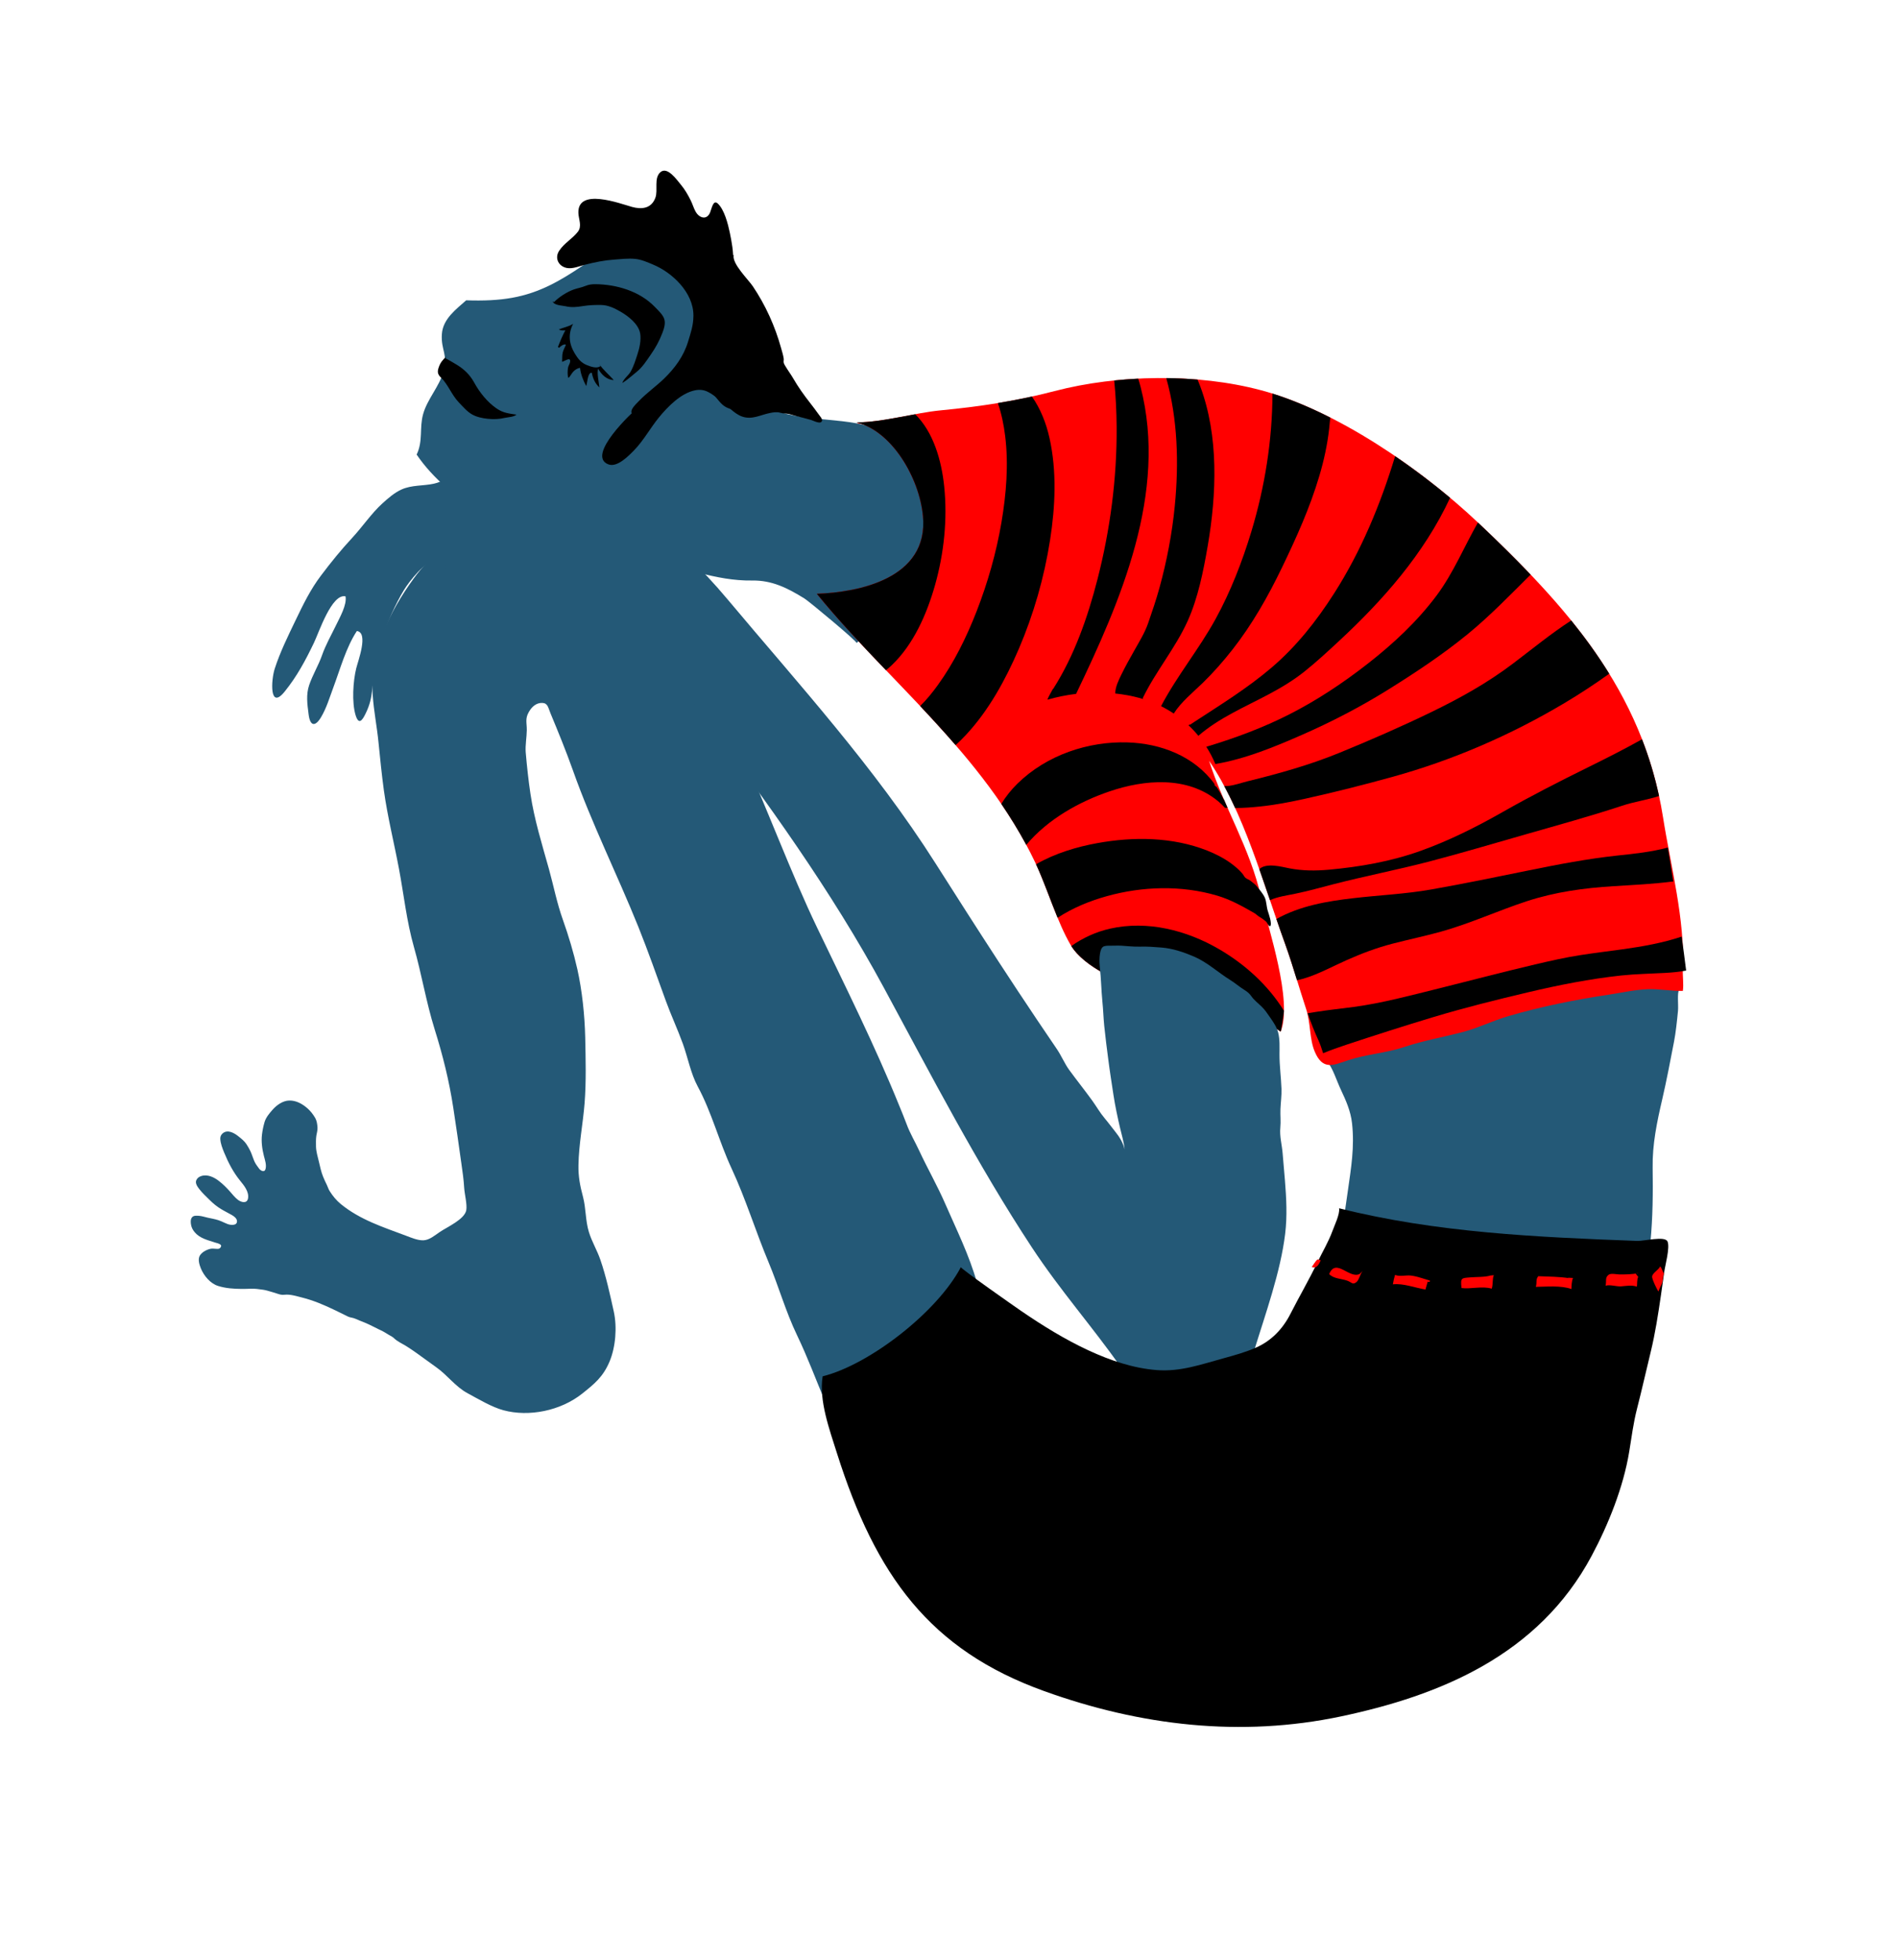 <?xml version="1.0" encoding="utf-8"?>
<!-- Generator: Adobe Illustrator 16.0.4, SVG Export Plug-In . SVG Version: 6.00 Build 0)  -->
<!DOCTYPE svg PUBLIC "-//W3C//DTD SVG 1.1//EN" "http://www.w3.org/Graphics/SVG/1.1/DTD/svg11.dtd">
<svg version="1.1" id="Ebene_1" xmlns="http://www.w3.org/2000/svg" xmlns:xlink="http://www.w3.org/1999/xlink" x="0px" y="0px"
	 width="411.784px" height="425.2px" viewBox="0 0 411.784 425.2" enable-background="new 0 0 411.784 425.2" xml:space="preserve">
<g>
	<path fill="#245977" d="M364.328,214.599c-0.513,0.788-0.151,3.318-0.279,4.674c-0.212,2.174-0.472,4.689-0.86,6.681
		c-0.789,4.077-1.613,8.431-2.543,12.44c-1.156,4.966-2.172,9.778-2.092,14.891c0.08,5.33,0.036,10.764-0.477,16.058
		c-0.221,2.225-0.309,4.507-0.537,6.717c-0.34,3.187-0.824,3.092-3.719,3.661c-6.703,1.326-13.986,1.647-20.863,2.049
		c-3.836,0.219-7.551-0.124-11.388,0.415c-3.497,0.481-7.178,0.89-10.705,0.802c-4.292-0.109-8.557-0.94-12.812-0.838
		c-1.809,0.036-6.432,0.604-7.5-1.102c-0.811-1.291-0.036-5.075,0.022-6.628c0.216-5.426,1.112-10.881,1.866-16.219
		c0.683-4.856,1.469-9.377,0.891-14.584c-0.296-2.633-1.328-4.938-2.417-7.249c-0.97-2.056-1.747-4.754-3.13-6.366
		c1-3.114,3.006-4.711,5.663-6.169c5.108-2.801,10.326-5.469,15.759-7.475c9.377-3.449,18.635-7.153,28.039-10.574
		c3.41-1.239,6.567-2.603,10.166-3.041c2.975-0.364,5.823-0.715,8.823-0.948c1.273-0.095,4.944-1.071,6.046-0.32
		c0.772,0.519,1.054,2.698,1.214,3.56c0.481,2.435,0.178,4.87,0.489,7.212"/>
	<path fill="#245977" d="M119.615,61.72c-5.721,2.855-10.833,3.672-18.472,3.417c-2.026,1.823-5.06,3.975-5.275,7.321
		c-0.238,3.537,1.403,4.39,0.325,8.189c-0.912,3.244-3.487,5.914-4.391,9.166c-0.853,3.034,0.03,5.79-1.407,8.787
		c6.932,10.246,21.805,18.173,33.159,21.199c5.669,1.51,10.836,1.021,16.666,1.852c8.114,1.145,14.793,4.391,23.004,4.266
		c4.23-0.058,7.547,1.568,11.31,3.901c1.102,0.694,11.595,9.437,11.296,9.648c2.18-1.575,3.878-3.851,5.231-6.271
		c0.886-1.582,1.433-3.77,2.833-4.907c1.409-1.146,3.236-1.312,4.639-2.633c1.248-1.159,2.188-2.684,2.884-4.295
		c2.819-6.433,2.665-16.364-1.637-22.038c-1.393-1.837-2.942-4.075-5.088-4.979c-1.88-0.796-4.024-1.335-5.968-1.875
		c-7.955-2.188-16.178-0.743-23.801-4.842c-5.104-2.756-3.463-6.308-4.821-12.084c-1.085-4.622-3.409-9.238-5.876-12.673
		c-7.934-11.056-17.458-12.229-28.272-4.937C123.677,59.463,121.605,60.71,119.615,61.72"/>
	<path d="M158.341,50.49c-0.393-1.893-1.193-5.072-2.651-6.374c-0.966-0.856-1.283,1.135-1.619,1.937
		c-0.73,1.798-2.396,1.232-3.166-0.175c-0.437-0.787-0.663-1.652-1.072-2.458c-0.619-1.231-1.246-2.319-2.136-3.391
		c-0.876-1.047-2.91-4-4.419-2.677c-1.465,1.284-0.475,3.873-1.086,5.535c-0.876,2.385-3.012,2.56-5.068,1.994
		c-2.557-0.703-11.873-4.255-11.639,1.346c0.058,1.356,0.831,2.837-0.12,4.048c-1.198,1.538-2.928,2.421-4.052,4.12
		c-1.063,1.633-0.084,3.409,1.685,3.733c1.276,0.233,2.731-0.408,3.953-0.715c2.09-0.536,4.106-0.948,6.257-1.102
		c1.495-0.109,3.106-0.306,4.615-0.152c1.339,0.131,2.663,0.722,3.906,1.246c4.02,1.671,8.753,5.987,8.713,11.092
		c-0.018,2.122-0.575,3.676-1.174,5.645c-0.974,3.187-2.884,5.725-5.147,7.935c-1.759,1.713-3.781,3.106-5.482,4.886
		c-0.8,0.845-2.712,2.471-0.91,3.237c0.467,0.197,1.024,0.16,1.495,0.336c0.401,0.139,1.107,0.854,1.491,0.699
		c0.375-0.152,0.812-1.181,1.054-1.531c0.601-0.904,1.329-1.627,2.07-2.392c2.218-2.305,4.842-5.447,8.146-3.873
		c1.293,0.613,2.246,1.451,3.194,2.567c0.912,1.072,1.561,2.07,2.866,2.545c1.094,0.409,2.297,0.803,3.471,0.693
		c0.9-0.095,2.471-0.599,2.916-1.51c0.414-0.831,0.04-1.735-0.182-2.734c-0.365-1.765-1.088-3.34-1.637-5.031
		c-0.493-1.48-0.876-2.969-1.491-4.412c-0.588-1.386-0.988-2.611-1.247-4.106c-0.248-1.385-0.643-2.858-0.767-4.259
		c-0.116-1.385-0.138-2.869-0.152-4.28c-0.008-0.518,0.102-1.079,0.146-1.604c0.058-0.933-0.176-1.786-0.242-2.697
		c-0.048-0.671,0.138-1.272,0.176-1.933C159.175,54.68,158.738,52.434,158.341,50.49"/>
	<path d="M96.586,77.781c-0.127-0.226,0.513,0.168,0.747,0.3c0.559,0.327,1.12,0.634,1.674,0.977
		c1.629,0.977,2.924,2.188,3.882,3.938c1.168,2.145,2.876,4.244,4.803,5.571c1.495,1.028,2.687,1.116,4.367,1.372
		c-0.645,0.517-1.698,0.524-2.497,0.692c-1.251,0.298-2.487,0.335-3.771,0.203c-1.09-0.108-2.409-0.386-3.405-0.962
		c-1.072-0.62-1.972-1.685-2.854-2.604c-1.561-1.633-2.297-3.857-3.88-5.396c-0.663-0.635-0.808-1.166-0.495-2.107
		c0.371-1.137,0.87-1.67,1.641-2.421"/>
	<path d="M120.21,65.53c1.054-1.123,2.854-2.231,4.239-2.728c0.847-0.306,1.677-0.415,2.509-0.765
		c0.806-0.329,1.416-0.402,2.275-0.395c4.477,0.051,9.545,1.48,12.871,4.963c0.645,0.674,1.677,1.601,2.004,2.562
		c0.335,1.014-0.064,2.159-0.421,3.1c-0.639,1.67-1.477,3.194-2.487,4.631c-0.988,1.414-1.781,2.72-3.118,3.799
		c-1.01,0.802-1.994,1.721-3.07,2.385c0.266-0.89,1.305-1.619,1.774-2.414c0.695-1.182,1.102-2.574,1.529-3.872
		c0.433-1.283,0.812-3.048,0.578-4.448c-0.349-2.093-2.646-3.807-4.213-4.718c-1.357-0.788-2.757-1.47-4.31-1.48
		c-1.278-0.019-2.495,0.025-3.765,0.219c-1.458,0.223-2.493,0.379-3.975,0.044c-0.698-0.161-2.475-0.176-2.719-1.054"/>
	<path d="M130.276,79.407c-0.78,0.613-2.152,0.103-2.956-0.219c-1.24-0.503-1.892-1.327-2.607-2.494
		c-1.292-2.136-1.495-4.258-0.373-6.461c-0.922,0.628-2.128,0.781-3.106,1.24c0.419,0.219,0.966,0.24,1.421,0.168
		c-0.627,1.182-1.138,2.398-1.611,3.624c0.102,0.08,0.146,0.116,0.27,0.161c0.304-0.336,1.05-0.912,1.467-0.649
		c-0.22,0.568-0.555,1.086-0.695,1.685c-0.167,0.663-0.072,1.326-0.142,2.005c0.603-0.102,1.918-1.203,1.741,0.052
		c-0.066,0.415-0.379,0.802-0.453,1.254c-0.094,0.562-0.15,1.685,0.074,2.195c0.354-0.197,0.707-0.992,1.064-1.35
		c0.393-0.416,0.952-0.773,1.473-0.832c0.132,1.35,0.715,2.801,1.341,3.946c0.226-0.525,0.292-3.034,1.212-2.874
		c0.254,1.32,0.717,2.29,1.647,3.188c-0.11-1.145-0.575-3.07-0.27-4.084c0.714,1.334,1.915,2.436,3.383,2.472
		c-1.006-1.123-2.237-2.151-3.168-3.485"/>
	<path d="M139.062,55.562c-0.023-0.313,4.164,1.328,5.208,1.903c1.792,0.999,4.076,1.933,5.308,3.727
		c2.695,3.924,2.928,11.397,0.687,15.511c-2.765,5.09-7.355,8.064-11.609,11.471c-1.495,1.21-11.563,10.653-6.681,12.543
		c1.918,0.75,4.405-1.83,5.623-3.078c2.006-2.062,3.471-4.769,5.312-7.036c1.98-2.443,4.847-5.316,7.851-5.937
		c2.279-0.467,3.427,0.671,5.266,1.94c1.619,1.123,3.11,3.106,4.994,3.748c2.147,0.751,3.974-0.372,6.016-0.772
		c0.705-0.147,1.517-0.277,2.204-0.066c0.659,0.212,1.319,0.146,1.976,0.291c0.467,0.11,0.926,0.285,1.372,0.387
		c1.14,0.277,2.281,0.599,3.405,0.904c0.465,0.132,2.176,1.087,2.348,0.132c0.074-0.431-0.455-0.97-0.685-1.299
		c-0.628-0.889-1.313-1.778-1.976-2.632c-1.277-1.634-2.503-3.348-3.559-5.178c-0.541-0.926-1.174-1.771-1.729-2.705
		c-0.158-0.263-0.361-0.569-0.379-0.896c-0.021-0.264,0.062-0.489,0.014-0.759c-0.102-0.744-0.357-1.487-0.547-2.202
		c-1.332-4.828-3.405-9.378-6.132-13.437c-1.014-1.513-4.579-4.933-4.172-6.8"/>
	<path fill="#FF0000" d="M200.23,111.901c-0.287-3.004-1.182-5.935-2.431-8.611c-1.345-2.909-3.128-5.608-5.357-7.773
		c-1.056-1.028-2.224-1.933-3.477-2.647c-0.583-0.328-1.19-0.627-1.809-0.838c-0.423-0.14-0.842-0.146-1.255-0.278
		c0.701-0.24,1.485-0.167,2.208-0.233c0.754-0.065,1.515-0.146,2.271-0.247c1.603-0.219,3.208-0.496,4.805-0.796
		c2.976-0.547,5.95-1.195,8.962-1.479c8.465-0.816,16.24-1.977,24.64-4.171c13.795-3.603,30.949-3.88,44.808-0.183
		c16.166,4.31,34.638,16.939,47.155,28.782c18.812,17.815,35.686,36.133,40.054,63.837c1.676,10.661,4.776,22.146,4.299,32.917
		c-0.069,1.562,0.214,3.297,0.002,4.748c-2.559,0.072-5.082-0.475-7.609-0.372c-2.844,0.116-5.622,0.758-8.429,1.182
		c-7.317,1.094-14.767,2.588-21.903,4.688c-3.348,0.984-6.273,2.472-9.604,3.368c-4.273,1.138-8.667,1.89-12.886,3.297
		c-4.014,1.341-8.276,1.567-12.28,2.909c-3.116,1.05-5.417,2.218-7.156-1.91c-1.164-2.742-0.876-6.242-1.842-9.159
		c-1.571-4.755-2.913-9.604-4.619-14.308c-4.711-12.995-8.879-28.462-16.452-39.597c3.282,10.253,8.865,18.857,11.296,29.636
		c1.575,6.985,6.858,22.271,4.229,29.096c-8.469-5.921-20.462-6.278-29.855-9.093c-4.783-1.422-12.911-4.938-15.677-9.641
		c-3.016-5.119-5.068-12.368-7.717-17.946c-11.208-23.575-32.282-39.67-47.395-58.287
		C186.072,128.484,201.544,125.582,200.23,111.901"/>
	<path d="M220.71,170c6.393-6.279,15.467-9.24,23.937-8.97c7.11,0.226,14.406,2.909,18.859,9.027
		c-0.118,0.219,0.217,0.489,0.375,0.584c0.018,0.014,0.03,0.007,0.048,0.021c0.561,0.824,1.072,1.714,1.519,2.669
		c0.026,0.051,0.062,0.08,0.096,0.095c0.261,0.605,0.529,1.203,0.794,1.809c-0.12,0-0.26-0.007-0.383-0.015
		c-0.068,0-0.124-0.007-0.19-0.007c-0.473-0.519-0.976-1.006-1.519-1.451c-6.681-5.514-15.985-4.682-23.536-2.108
		c-6.474,2.203-13.332,5.958-18.057,11.603c-1.658-3.077-3.475-6.038-5.417-8.89C218.213,172.771,219.387,171.306,220.71,170"/>
	<path d="M238.042,182.878c7.802-1.423,16.32-1.371,23.845,1.604c1.856,0.736,3.671,1.654,5.306,2.865
		c0.826,0.62,1.643,1.312,2.335,2.122c0.256,0.292,0.417,0.7,0.697,0.941c0.303,0.27,0.758,0.35,1.084,0.642
		c0.415,0.364,0.918,0.663,1.261,1.079c0.623,0.743,1.438,1.684,1.844,2.573c0.358,0.788,0.35,1.947,0.635,2.859
		c0.197,0.634,1.014,2.829,0.517,3.347c-0.451-0.095-0.587-0.779-0.944-1.072c-0.423-0.342-0.882-0.692-1.349-0.955
		c-0.481-0.27-0.733-0.619-1.218-0.882c-2.577-1.48-5.13-2.896-7.992-3.741c-7.729-2.282-16.192-2.035-23.921,0.117
		c-3.651,1.013-7.377,2.515-10.687,4.688c-1.593-3.865-3.03-8.043-4.683-11.603C228.93,185.058,233.707,183.665,238.042,182.878"/>
	<path d="M240.849,201.422c8.066-1.809,16.583,0.313,23.751,4.521c5.425,3.18,10.472,7.664,13.964,13.294
		c0,0.335-0.626,4.587-0.71,4.521c-8.473-5.921-20.47-6.271-29.863-9.086c-4.725-1.415-12.709-4.864-15.567-9.48
		C234.986,203.398,237.814,202.107,240.849,201.422"/>
	<path d="M251.554,127.5c1.597-5.805,2.743-11.776,3.33-17.814c0.892-9.188,0.635-18.792-1.856-27.682
		c2.28,0.021,4.539,0.146,6.783,0.328c0.208,0.474,0.407,0.962,0.587,1.458c4.042,10.8,3.564,23.365,1.623,34.639
		c-0.942,5.462-2.098,11.295-4.366,16.299c-2.687,5.921-6.854,10.799-9.685,16.611c-0.058,0.123-0.014,0.233,0.065,0.299
		c-0.239-0.072-0.484-0.153-0.732-0.227c-1.756-0.48-3.543-0.803-5.346-0.991c0.012-1.444,0.758-2.903,1.35-4.135
		c0.854-1.751,1.802-3.435,2.748-5.112c1.074-1.925,2.302-3.872,3.039-5.994C249.975,132.634,250.835,130.111,251.554,127.5"/>
	<path d="M276.07,85.365c4.11,1.291,8.335,3.069,12.543,5.206c-0.076,0.803-0.154,1.619-0.244,2.429
		c-0.392,3.472-1.134,6.869-2.12,10.195c-2.056,6.949-5.024,13.505-8.134,19.944c-3.018,6.271-6.467,12.324-10.683,17.705
		c-2.03,2.596-4.208,5.062-6.537,7.329c-2.148,2.086-4.587,4.011-6.242,6.6c-0.882-0.591-1.805-1.131-2.757-1.598
		c3.493-6.649,8.236-12.353,11.839-18.923c3.248-5.922,5.779-12.427,7.763-18.981C274.415,105.623,276.034,95.517,276.07,85.365"/>
	<path d="M258.077,157.165c0.054,0.021,0.12,0.021,0.182-0.021c0.335-0.212,0.665-0.438,0.996-0.656
		c5.641-3.683,11.405-7.234,16.603-11.668c5.322-4.528,9.721-10.057,13.58-16.102c5.849-9.152,10.048-19.244,13.246-29.774
		c4.2,2.866,8.222,5.921,11.927,9.028c-5.673,12.207-14.667,22.307-24.101,31.064c-2.429,2.254-4.875,4.521-7.438,6.57
		c-2.455,1.97-5.124,3.56-7.851,5.011c-5.169,2.748-10.679,5.053-15.23,8.983c-0.667-0.816-1.379-1.582-2.144-2.29
		C257.927,157.245,258.001,157.209,258.077,157.165"/>
	<path d="M318.438,137.534c-5.491,4.492-11.468,8.438-17.424,12.149c-5.984,3.712-12.164,6.912-18.552,9.713
		c-6.006,2.633-12.2,5.185-18.621,6.294c-0.058,0.007-0.102,0.043-0.136,0.072c-0.573-1.342-1.231-2.61-1.986-3.785
		c0.102-0.029,0.212-0.064,0.313-0.095c6.06-1.838,12.032-4.054,17.737-6.956c6.014-3.063,11.723-6.855,17.112-11.078
		c5.425-4.25,10.585-9.035,14.821-14.708c3.611-4.842,5.948-10.552,8.944-15.802c0.033,0.029,0.07,0.064,0.103,0.094
		c3.902,3.683,7.704,7.395,11.331,11.209C327.63,129.054,323.255,133.589,318.438,137.534"/>
	<path d="M339.38,152.521c-11.709,6.971-24.253,12.374-37.166,15.955c-6.272,1.735-12.613,3.34-18.953,4.747
		c-3.315,0.736-6.647,1.378-10.013,1.722c-1.663,0.174-3.337,0.298-5.006,0.312c-0.088,0-0.184,0-0.273-0.008
		c-0.755-1.633-1.533-3.223-2.363-4.762c0.203,0.009,0.409,0.016,0.608,0.009c1.465-0.104,3.044-0.687,4.481-1.043
		c6.741-1.649,13.509-3.544,19.984-6.199c6.675-2.734,13.322-5.637,19.841-8.795c6.163-2.989,12.106-6.278,17.664-10.479
		c4.21-3.173,8.306-6.556,12.702-9.399c2.99,3.697,5.762,7.525,8.25,11.551C345.966,148.407,342.707,150.544,339.38,152.521"/>
	<path d="M351.938,174.762c-6.908,2.275-13.935,4.207-20.921,6.206c-7.019,2.005-14.04,4.098-21.104,5.942
		c-6.838,1.772-13.763,3.114-20.611,4.879c-2.763,0.715-5.498,1.487-8.294,2.063c-1.776,0.371-3.771,0.627-5.473,1.393
		c-0.762-2.224-1.531-4.484-2.326-6.73c1.531-1.451,4.867-0.496,6.525-0.175c2.906,0.554,5.645,0.561,8.601,0.298
		c6.691-0.611,13.394-1.771,19.785-4.054c6.154-2.194,12.064-5.141,17.811-8.408c6.106-3.472,12.319-6.65,18.596-9.742
		c3.944-1.947,7.87-3.923,11.721-6.082c1.521,3.901,2.761,7.985,3.694,12.317C357.32,173.507,354.55,173.894,351.938,174.762"/>
	<path d="M361.394,211.019c-3.237,0.183-6.469,0.227-9.688,0.568c-6.807,0.736-13.548,2.071-20.229,3.654
		c-6.88,1.625-13.757,3.339-20.545,5.381c-6.29,1.896-12.561,3.901-18.803,5.973c-1.707,0.562-3.405,1.16-5.068,1.853
		c-0.335-1.087-0.675-2.057-1.022-2.808c-0.9-1.961-1.655-3.908-2.343-5.862c0.595-0.104,1.188-0.19,1.764-0.285
		c2.752-0.438,5.509-0.722,8.262-1.087c6.162-0.831,12.266-2.486,18.318-3.981c6.998-1.743,13.977-3.58,20.991-5.236
		c3.303-0.772,6.61-1.53,9.966-2.042c3.011-0.466,6.036-0.83,9.056-1.246c4.318-0.605,8.638-1.363,12.795-2.75
		c0.346,2.458,0.668,4.916,0.971,7.365C364.351,210.793,362.859,210.938,361.394,211.019"/>
	<path d="M293.633,194.815c5.609-0.657,11.264-0.897,16.847-1.882c7.098-1.246,14.154-2.713,21.22-4.149
		c6.388-1.305,12.727-2.516,19.201-3.216c3.643-0.38,7.375-0.772,10.951-1.735c0.39,2.428,0.791,4.886,1.182,7.35
		c-4.316,0.569-8.678,0.759-13.023,1.036c-6.392,0.394-12.598,1.247-18.752,3.253c-6.268,2.056-12.346,4.863-18.691,6.621
		c-3.459,0.955-6.968,1.691-10.441,2.589c-3.431,0.89-6.709,2.122-9.98,3.58c-3.056,1.356-6.154,3.069-9.352,4.011
		c-0.467,0.132-0.94,0.24-1.403,0.343c-0.802-2.618-1.626-5.271-2.611-7.992c-0.629-1.721-1.244-3.492-1.856-5.287
		C282.054,196.456,287.952,195.472,293.633,194.815"/>
	<path d="M246.941,82.128c0.188,0.583,0.355,1.174,0.511,1.771c5.962,23.014-4.42,46.648-13.987,66.601
		c-2.104,0.256-4.194,0.686-6.236,1.262c0.321-0.795,0.774-1.546,1.194-2.312c0.032-0.016,0.07-0.037,0.098-0.073
		c4.529-7.103,7.459-15.431,9.585-23.729c2.746-10.689,4.233-21.877,4.158-33.012c-0.026-3.354-0.186-6.738-0.529-10.114
		C243.452,82.347,245.192,82.215,246.941,82.128"/>
	<path d="M227.69,94.984c1.615,7.219,1.264,14.884,0.13,22.146c-1.271,8.123-3.565,16.094-6.755,23.554
		c-2.918,6.789-6.571,13.433-11.479,18.697c-0.72,0.773-1.473,1.523-2.263,2.238c-2.505-2.902-5.086-5.71-7.689-8.48
		c1.435-1.4,2.719-2.997,3.864-4.587c3.471-4.812,6.166-10.282,8.364-15.904c2.421-6.213,4.284-12.718,5.416-19.368
		c1.038-6.141,1.566-12.521,0.798-18.727c-0.299-2.414-0.789-4.827-1.587-7.125c2.457-0.408,4.908-0.875,7.397-1.414
		C225.703,88.596,226.96,91.71,227.69,94.984"/>
	<path d="M204.848,105.492c0.736,7.14-0.044,14.512-1.974,21.373c-1.809,6.389-4.685,12.886-9.333,17.349
		c-0.426,0.416-0.875,0.795-1.328,1.159c-5.253-5.483-10.406-10.917-15.002-16.582c8.862-0.307,24.334-3.209,23.021-16.89
		c-0.794-8.35-6.824-18.507-14.468-20.287c3.647,0.037,8.481-0.97,12.799-1.764C202.52,93.767,204.257,99.818,204.848,105.492"/>
	<path fill="#245977" d="M94.62,296.542c-0.725-0.51-1.447-1.027-2.162-1.561c-1.395-1.014-2.784-2.041-4.243-2.96
		c-0.891-0.569-1.962-1.007-2.743-1.772c-0.345-0.328-0.758-0.504-1.159-0.744c-0.539-0.32-1.072-0.678-1.641-0.939
		c-0.896-0.401-1.756-0.897-2.647-1.299c-0.641-0.3-1.297-0.562-1.954-0.816c-0.587-0.233-1.203-0.569-1.83-0.664
		c-0.575-0.08-1.068-0.386-1.589-0.642c-0.627-0.313-1.262-0.62-1.893-0.926c-2.329-1.131-4.75-2.166-7.237-2.786
		c-1.234-0.299-2.539-0.744-3.807-0.605c-0.541,0.072-0.996-0.044-1.509-0.219c-0.701-0.247-1.415-0.423-2.124-0.642
		c-0.663-0.204-1.312-0.263-1.998-0.351c-1.236-0.182-2.449-0.028-3.697-0.051c-1.707-0.014-3.431-0.124-5.068-0.642
		c-1.663-0.519-3.062-2.151-3.749-3.82c-0.335-0.854-0.699-2.007-0.178-2.829c0.477-0.737,1.527-1.262,2.315-1.416
		c0.379-0.072,0.715-0.007,1.104,0.008c0.295,0.008,0.639,0.087,0.9-0.146c0.162-0.131,0.374-0.466,0.202-0.67
		c-0.27-0.329-0.952-0.445-1.31-0.562c-1.505-0.504-3.246-0.883-4.354-2.21c-0.445-0.518-0.763-1.123-0.838-1.852
		c-0.044-0.481-0.08-0.948,0.221-1.35c0.355-0.488,1.019-0.387,1.521-0.364c0.665,0.036,1.301,0.284,1.962,0.415
		c0.725,0.153,1.451,0.284,2.17,0.503c0.725,0.227,1.403,0.605,2.118,0.875c0.555,0.212,2.06,0.424,2.012-0.655
		c-0.024-0.621-0.717-1.08-1.148-1.327c-0.762-0.438-1.557-0.817-2.315-1.284c-0.875-0.518-1.721-1.217-2.461-1.954
		c-0.768-0.767-1.579-1.495-2.257-2.377c-0.381-0.496-0.95-1.255-0.641-1.934c0.212-0.474,0.591-0.729,1.046-0.882
		c1.349-0.459,2.827,0.24,3.904,1.102c0.84,0.656,1.591,1.399,2.313,2.21c0.569,0.642,1.108,1.341,1.779,1.852
		c0.662,0.504,1.946,0.896,2.175-0.321c0.26-1.466-0.906-2.851-1.708-3.835c-1.481-1.816-2.571-3.909-3.479-6.126
		c-0.372-0.904-0.781-1.939-0.831-2.953c-0.022-0.452,0.152-0.868,0.487-1.167c1.094-0.97,2.575-0.102,3.515,0.671
		c0.629,0.511,1.251,0.984,1.701,1.691c0.315,0.496,0.597,0.971,0.844,1.495c0.3,0.642,0.493,1.327,0.767,1.983
		c0.277,0.693,0.685,1.219,1.108,1.787c0.322,0.431,1.156,0.912,1.389,0.096c0.26-0.904-0.12-1.956-0.345-2.838
		c-0.379-1.495-0.609-3.114-0.419-4.667c0.112-0.911,0.309-1.859,0.569-2.734c0.301-0.978,1.052-1.874,1.687-2.589
		c0.912-1.057,2.275-2.012,3.635-2.042c1.463-0.043,2.818,0.679,3.95,1.671c0.657,0.575,1.29,1.363,1.729,2.157
		c0.336,0.606,0.421,1.32,0.474,2.013c0.044,0.605-0.168,1.211-0.256,1.824c-0.112,0.794-0.08,1.574-0.07,2.362
		c0.034,1.064,0.383,2.224,0.631,3.252c0.259,1.079,0.483,2.195,0.904,3.224c0.25,0.605,0.511,1.196,0.81,1.779
		c0.22,0.451,0.34,0.911,0.613,1.349c0.67,1.065,1.469,2.042,2.421,2.821c4.204,3.436,9.21,5.011,14.074,6.841
		c1.206,0.452,2.639,1.079,3.887,1.021c1.31-0.073,2.399-1.05,3.565-1.831c1.615-1.086,5.317-2.712,5.695-4.682
		c0.228-1.239-0.367-3.507-0.451-4.85c-0.096-1.771-0.365-3.572-0.613-5.323c-0.555-4.047-1.13-7.955-1.75-12.046
		c-0.896-5.878-2.29-11.441-4.054-17.063c-1.834-5.871-2.814-11.968-4.495-17.853c-1.579-5.557-2.169-11.259-3.234-16.918
		c-1.072-5.702-2.481-11.281-3.275-17.005c-0.467-3.421-0.816-6.898-1.16-10.341c-0.332-3.472-1.028-6.818-1.261-10.312
		c-0.627-9.422,3.633-18.099,8.853-25.268c3.765-5.17,8.759-9.261,14.669-10.822c12.487-3.311,25.009,4.638,34.153,13.272
		c18.229,17.18,27.354,49.551,38.76,73.273c6.118,12.746,12.453,25.398,17.799,38.576c0.529,1.305,1.088,2.617,1.575,3.943
		c0.74,2.035,1.86,3.873,2.756,5.82c1.86,3.982,3.968,7.635,5.697,11.624c2.435,5.593,5.136,10.996,6.825,16.962
		c0.471,1.669,0.978,3.646,0.437,5.323c-0.539,1.641-1.663,2.653-2.639,3.886c-3.854,4.835-8.441,9.263-13.408,12.646
		c-3.569,2.406-6.99,4.55-10.781,6.526c-1.059,0.54-2.104,1.532-3.316,1.342c-1.668-0.248-2.551-2.253-3.167-3.733
		c-2.034-4.864-3.854-9.765-6.136-14.52c-2.483-5.162-3.986-10.588-6.196-15.867c-2.824-6.738-4.936-13.709-8.024-20.339
		c-2.708-5.819-4.313-12.192-7.352-17.8c-1.501-2.785-2.132-6.249-3.222-9.262c-1.128-3.12-2.549-6.146-3.681-9.268
		c-1.954-5.36-3.842-10.778-5.978-16.095c-4.583-11.361-10.096-22.365-14.162-33.851c-1.495-4.207-3.202-8.386-4.882-12.427
		c-0.547-1.305-0.579-2.209-1.769-2.273c-1.35-0.06-2.319,0.874-2.938,1.961c-0.85,1.466-0.431,2.333-0.445,3.938
		c-0.018,1.59-0.354,3.26-0.234,4.82c0.256,2.968,0.583,6.038,1.028,9.006c0.832,5.586,2.517,10.961,4.008,16.291
		c1.021,3.689,1.725,7.373,3.03,11.025c1.218,3.42,2.333,7.132,3.142,10.742c1.028,4.623,1.591,9.933,1.701,14.729
		c0.098,4.771,0.231,9.538-0.128,14.229c-0.352,4.513-1.26,8.954-1.339,13.513c-0.05,2.494,0.353,4.492,0.988,6.883
		c0.661,2.51,0.507,5.127,1.277,7.628c0.645,2.107,1.782,3.945,2.489,6.017c1.244,3.595,2.09,7.512,2.915,11.245
		c0.738,3.383,0.403,7.648-0.917,10.82c-1.429,3.398-3.379,4.915-5.92,6.95c-4.741,3.777-11.607,5.104-17.101,3.624
		c-2.523-0.678-5.441-2.428-7.775-3.689C98.788,300.772,97.067,298.249,94.62,296.542"/>
	<path fill="#245977" d="M202.995,187.304c4.499,7.081,9.006,14.141,13.582,21.162c2.789,4.273,5.593,8.532,8.441,12.763
		c1.417,2.121,2.85,4.229,4.284,6.329c0.974,1.43,1.663,3.128,2.665,4.506c1.653,2.261,3.361,4.391,5.002,6.658
		c0.924,1.283,1.685,2.64,2.692,3.828c0.798,0.941,1.545,1.977,2.333,2.953c0.848,1.043,1.716,2.422,1.998,3.814
		c-0.14-1.582-0.643-3.201-1.004-4.74c-0.539-2.318-1.056-4.718-1.413-7.073c-0.387-2.582-0.806-5.171-1.132-7.759
		c-0.313-2.428-0.63-4.827-0.87-7.227c-0.176-1.75-0.22-3.516-0.401-5.266c-0.251-2.523-0.27-5.009-0.564-7.475
		c-0.114-0.992-0.198-3.689,0.658-4.382c0.336-0.277,1.022-0.27,1.407-0.27c0.843,0.014,1.711-0.052,2.543-0.008
		c1.391,0.087,2.712,0.248,4.09,0.211c1.565-0.051,3.19,0.073,4.723,0.197c2.463,0.204,4.769,0.999,7.044,1.969
		c2.836,1.211,5.198,3.436,7.812,5.054c1.05,0.649,1.976,1.466,3.008,2.115c0.649,0.4,1.142,0.766,1.579,1.399
		c0.631,0.904,1.483,1.524,2.242,2.269c0.722,0.692,1.284,1.546,1.856,2.377c0.701,1.006,1.415,2.021,1.732,3.252
		c0.401,1.532,0.292,3.187,0.292,4.755c-0.008,2.493,0.347,4.98,0.433,7.467c0.048,1.466-0.164,2.917-0.226,4.391
		c-0.054,1.334,0.11,2.669-0.026,4.011c-0.186,1.896,0.351,3.69,0.503,5.629c0.149,1.94,0.339,3.895,0.497,5.827
		c0.31,3.843,0.517,7.729,0.048,11.573c-1.004,8.327-4.321,17.479-6.747,25.398c-2.286,7.431-2.234,19.179-7.304,25.166
		c-11.23,0.095-15.597-13.075-21.49-21.476c-6.234-8.89-13.246-16.772-19.43-26.165c-11.825-17.976-21.793-37.242-32.097-56.305
		c-11.406-21.081-25.52-40.573-39.596-59.278c-6.779-8.998-12.456-21.001-22.348-26.478c-7.833-4.332-17.061-7.643-24.28,0.044
		c-1.264,1.341-2.004,3.025-2.798,4.739c-0.898,1.991-1.278,5.463-3.254,6.614c-4.419,2.567-3.354-7.044-3.16-9.283
		c0.191-2.312,2.022-9.794-1.689-9.231c-2.385,0.357-5.798,4.652-7,6.628c-1.878,3.085-3.457,6.797-4.653,10.18
		c-1.335,3.778-1.743,7.074-2.184,11.137c-0.241,2.144-0.522,3.478-1.419,5.359c-0.769,1.626-1.543,2.669-2.224,0.474
		c-0.86-2.814-0.541-7.423,0.124-10.136c0.397-1.641,2.744-7.789,0.146-8.131c-2.363,3.602-3.603,8.232-5.112,12.266
		c-0.806,2.157-1.447,4.376-2.633,6.388c-1.245,2.114-2.405,2.121-2.734-0.656c-0.27-2.13-0.573-4.223,0.14-6.293
		c0.75-2.195,2.026-4.288,2.771-6.418c0.787-2.254,2.028-4.426,3.07-6.577c0.78-1.634,2.369-4.368,2.042-6.228
		c-2.99-0.671-5.761,7.803-6.849,10.063c-1.889,3.937-3.711,7.307-6.336,10.566c-3.355,4.179-2.98-2.473-2.178-4.937
		c1.164-3.604,2.831-6.979,4.489-10.429c1.691-3.529,3.273-6.774,5.557-9.786c2.122-2.815,4.31-5.527,6.745-8.146
		c2.232-2.406,4.258-5.403,6.537-7.46c1.266-1.152,2.641-2.354,4.182-3.049c2.218-0.999,4.645-0.75,6.96-1.246
		c2.199-0.467,3.445-1.641,5.178-3.026c3.467-2.829,9.104-1.991,13.144-1.437c9.619,1.349,18.669,5.921,26.69,11.77
		c6.87,5.003,13.12,11.04,18.697,17.691C173.275,148.407,189.646,166.28,202.995,187.304"/>
	<path d="M345.325,337.452c-11.583,21.694-33.141,30.344-54.335,34.827c-21.777,4.603-43.568,2.049-64.459-5.483
		c-24.841-8.94-36.546-25.107-44.928-51.527c-1.615-5.119-3.978-11.528-3.125-16.743c10.152-2.523,24.875-13.942,29.991-23.685
		c-0.147,0.276,12.039,8.802,13.125,9.538c4.675,3.194,9.495,6.169,14.567,8.524c4.719,2.181,9.713,3.879,14.839,4.273
		c5.134,0.387,9.611-1.239,14.498-2.574c2.351-0.643,4.794-1.32,7.048-2.326c3.21-1.422,5.717-3.945,7.416-7.285
		c1.912-3.763,4.026-7.357,5.893-11.252c1.05-2.188,2.373-4.39,3.214-6.688c0.451-1.254,1.668-3.719,1.457-4.973
		c21.104,5.302,43.039,6.271,64.679,7.081c1.514,0.058,6.03-1.153,6.581,0.131c0.556,1.306-0.528,5.222-0.714,6.569
		c-0.219,1.59-0.47,3.385-0.715,5.055c-0.615,4.186-1.236,8.276-2.238,12.383c-0.992,4.047-1.893,8.115-2.928,12.141
		c-0.834,3.245-1.191,6.199-1.721,9.429C352.206,322.597,348.917,330.728,345.325,337.452"/>
	<path fill="#FF0000" d="M355.414,276.948c-0.3,0.707-0.182,1.443-0.282,2.121c-1.143-0.379-2.268-0.146-3.414-0.058
		c-1.029,0.073-2.454-0.438-3.374-0.139c0.241-1.058-0.194-1.758,0.688-2.399c0.483-0.342,1.736-0.058,2.302-0.051
		c1.419,0.015,2.727-0.016,4.12-0.27c-0.204,0.095-0.401,0.108-0.609,0.065"/>
	<path fill="#FF0000" d="M341.271,277.196c-0.285,0.685-0.317,1.633-0.343,2.398c-2.262-0.823-5.5-0.495-7.723-0.474
		c0.303-0.94-0.088-1.575,0.536-2.312c2.168,0.081,4.597,0.104,6.701,0.431c-0.132-0.036-0.266-0.073-0.397-0.109"/>
	<path fill="#FF0000" d="M324.105,276.591c-0.354,0.656-0.146,1.976-0.464,2.924c-2.067-0.635-4.59,0.139-6.553-0.139
		c-0.27-2.289,0.012-2.15,1.9-2.312c1.306-0.11,3.184-0.029,4.361-0.401"/>
	<path fill="#FF0000" d="M310.181,278.034c-0.198-0.051-0.242,0.153-0.423-0.08c-0.167,0.562-0.339,1.174-0.497,1.743
		c-2.272-0.372-4.827-1.386-7.066-1.123c0.106-0.693,0.264-1.386,0.467-2.042c1.072,0.422,2.308,0.008,3.457,0.139
		c1.378,0.168,2.785,0.715,4.125,1.102"/>
	<path fill="#FF0000" d="M295.661,275.643c-0.521,0.591-0.809,1.998-1.363,2.442c-0.824,0.657-1.032,0.073-1.914-0.27
		c-1.27-0.495-3.038-0.416-4.014-1.466c1.491-3.616,4.407,1.16,6.643-0.044"/>
	<path fill="#FF0000" d="M286.553,273.359c-0.441,0.891-0.831,1.853-1.966,1.444c0.471-0.576,0.697-1.151,1.27-1.641"/>
	<path fill="#FF0000" d="M360.671,275.599c-0.053-0.248-0.305-0.7-0.473-0.94c-0.375,0.824-1.666,1.414-1.762,2.231
		c-0.062,0.518,1.088,2.881,1.375,3.238c0.182-0.635,0.719-1.511,0.828-1.984c0.16-0.685,0.115-1.326,0.371-1.882"/>
</g>
</svg>
